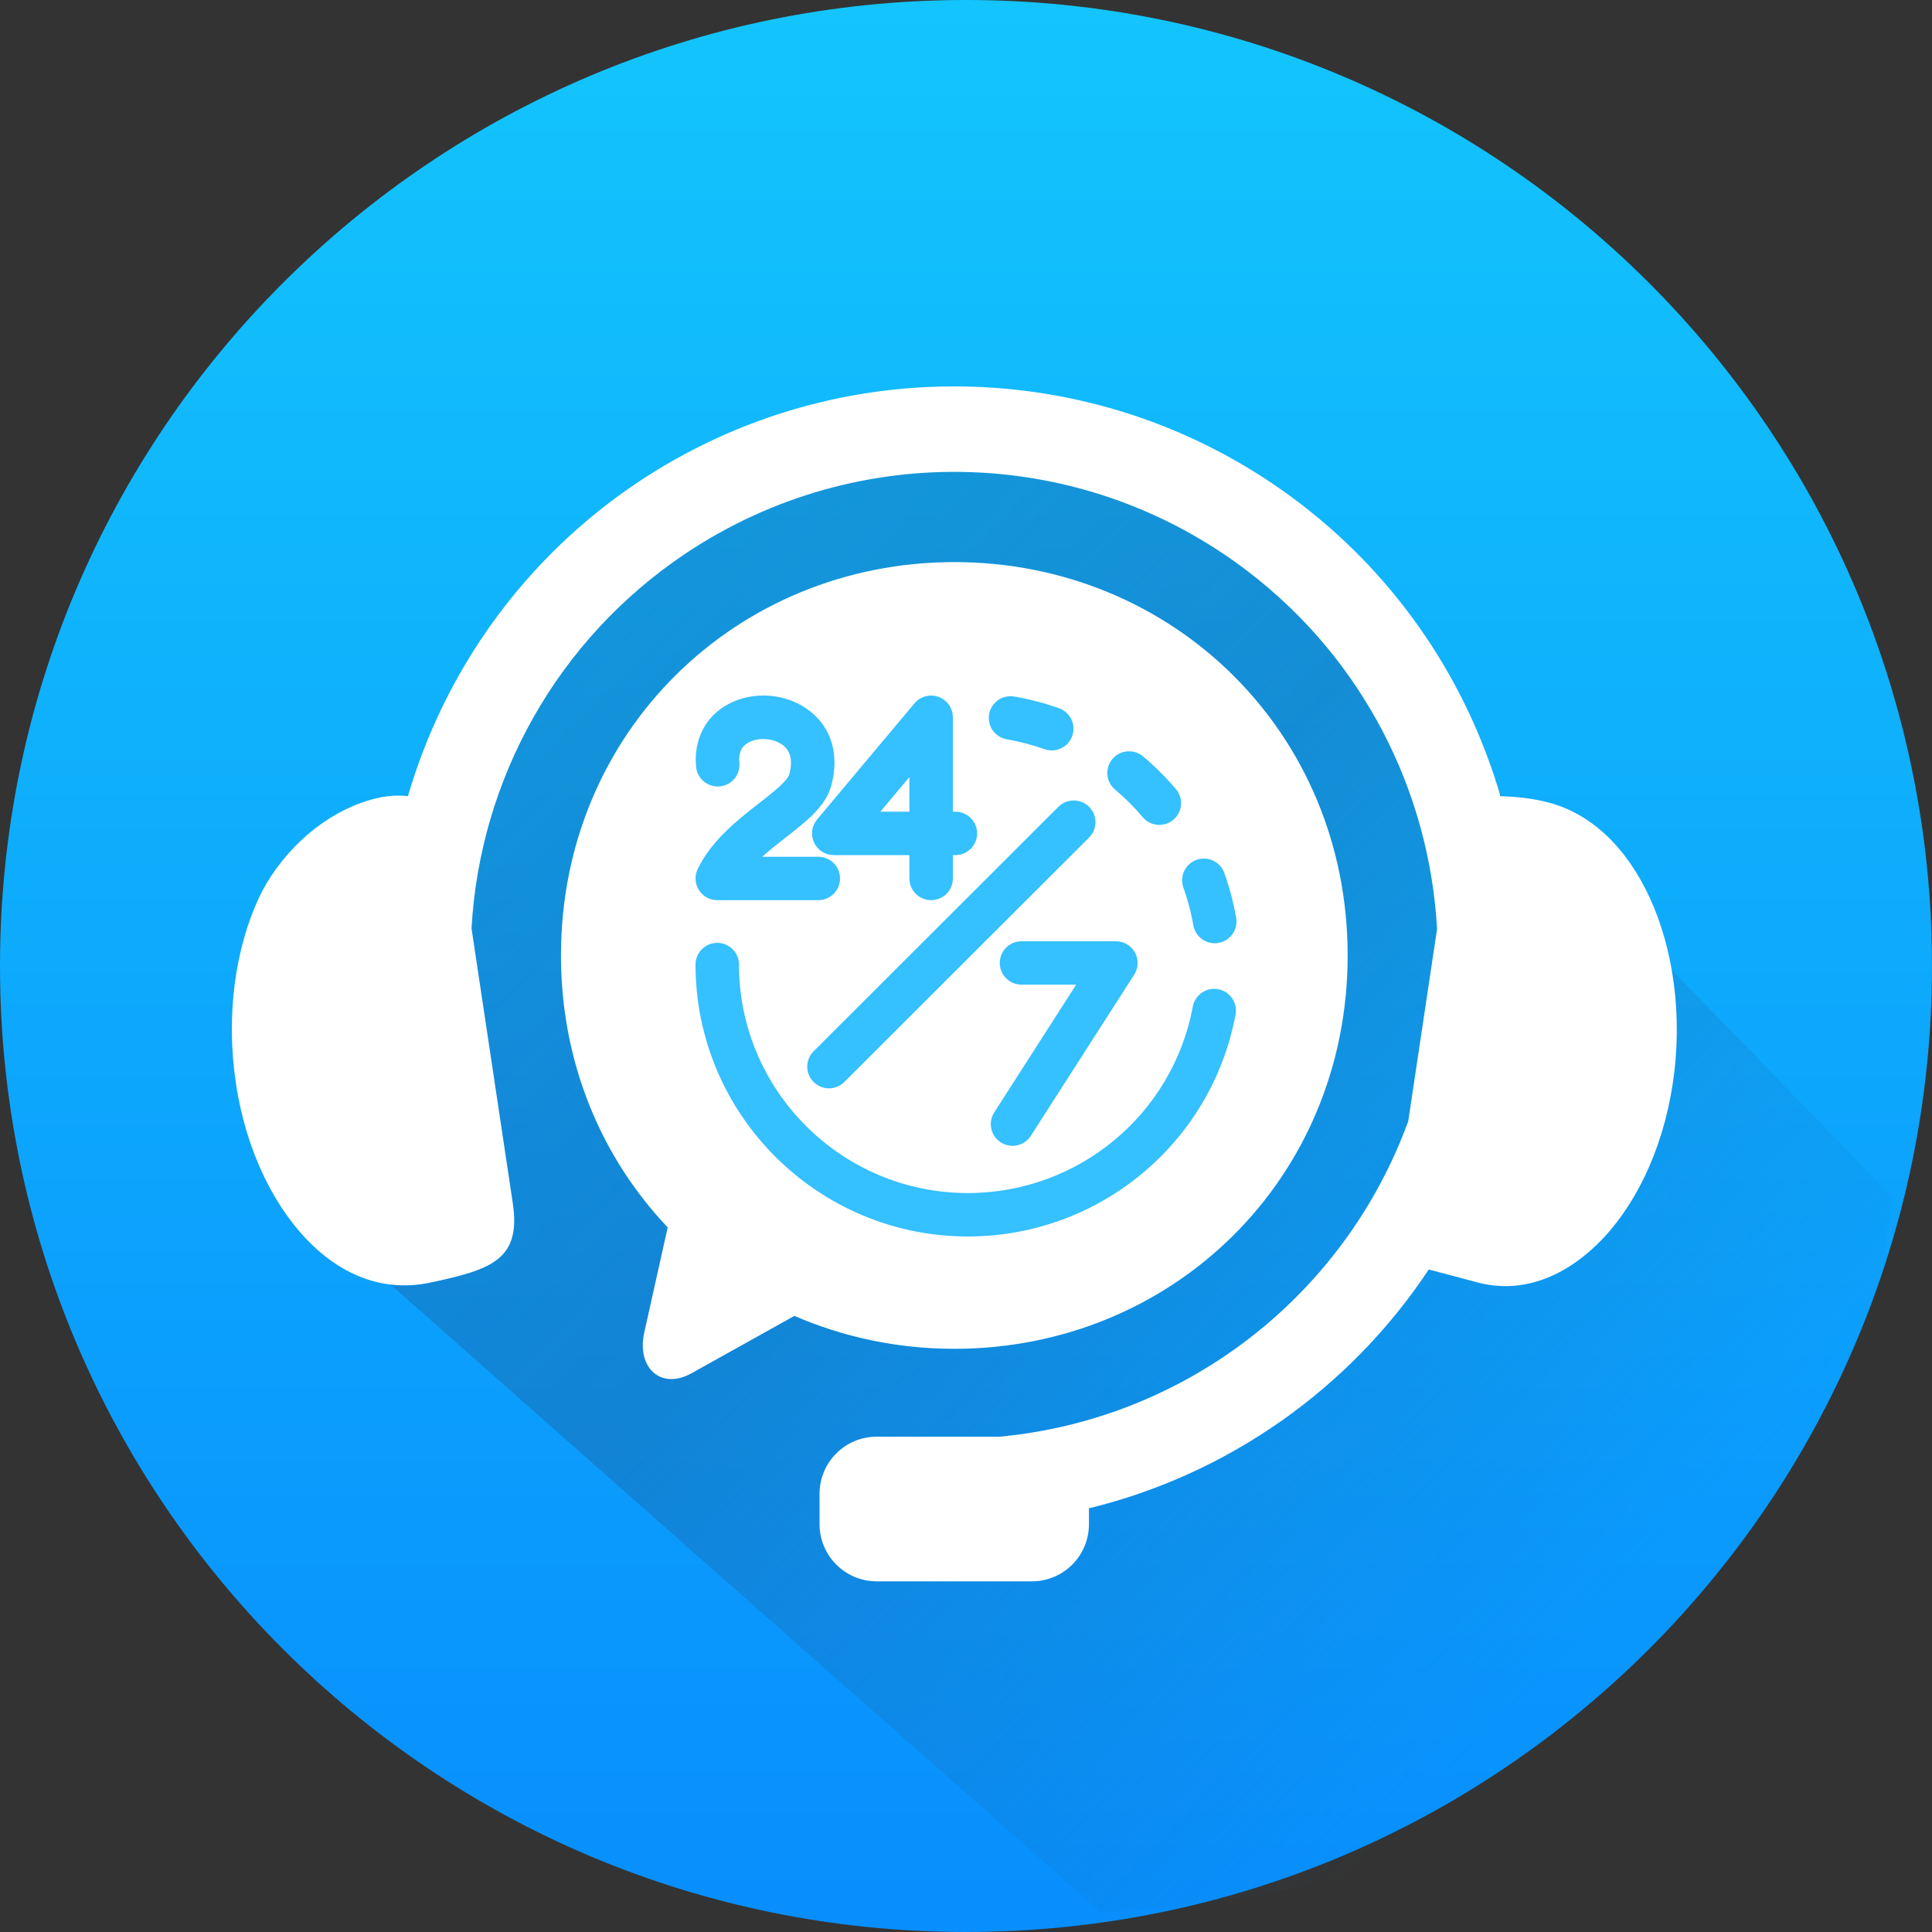 <svg width="50" height="50" viewBox="0 0 50 50" fill="none" xmlns="http://www.w3.org/2000/svg">
<rect x="0" y="0" width="50" height="50" fill="#333333" stroke="none"/>
<path d="M25 50C38.807 50 50 38.807 50 25C50 11.193 38.807 0 25 0C11.193 0 0 11.193 0 25C0 38.807 11.193 50 25 50Z" fill="url(#paint0_linear_2885_1128)"/>
<path d="M49 31C46.794 44.505 40.229 48.656 28.499 49.501L7 30.5L13 17.999L18 14L22.5 10.999L31.5 12.999L49 31Z" fill="url(#paint1_linear_2885_1128)"/>
<path fill-rule="evenodd" clip-rule="evenodd" d="M25.18 10.008C22.172 9.908 19.134 10.729 16.511 12.479C13.565 14.448 11.506 17.355 10.557 20.605C10.296 20.573 9.982 20.587 9.61 20.693C8.219 21.087 7.174 22.226 6.703 23.23C6.094 24.537 5.836 26.267 6.108 28.052C6.377 29.831 7.129 31.299 8.069 32.209C9.012 33.12 10.077 33.417 11.135 33.194C12.71 32.858 13.491 32.606 13.271 31.139L12.203 24.026C12.418 20.176 14.412 16.552 17.745 14.323C22.207 11.342 28.057 11.533 32.313 14.801C35.274 17.071 36.993 20.472 37.191 24.043L36.445 29.018C34.779 33.576 30.651 36.733 25.873 37.181H22.692C21.871 37.181 21.21 37.842 21.21 38.662V39.443C21.21 40.264 21.871 40.925 22.692 40.925H26.703C27.523 40.925 28.182 40.264 28.182 39.443V39.035C31.784 38.156 34.929 35.941 36.977 32.854L38.261 33.195C39.307 33.466 40.385 33.12 41.328 32.21C42.268 31.299 43.019 29.832 43.289 28.052C43.561 26.267 43.297 24.541 42.694 23.23C42.089 21.92 41.187 21.087 40.147 20.789C39.711 20.663 39.238 20.617 38.832 20.605C37.975 17.666 36.209 14.994 33.664 13.043C31.163 11.123 28.187 10.107 25.18 10.008Z" fill="white"/>
<path fill-rule="evenodd" clip-rule="evenodd" d="M29.875 22.804C30.935 22.804 31.794 23.664 31.797 24.727C31.794 25.787 30.935 26.649 29.875 26.649C28.812 26.649 27.95 25.787 27.95 24.727C27.95 23.664 28.812 22.804 29.875 22.804ZM24.698 22.804C25.761 22.804 26.62 23.664 26.62 24.727C26.62 25.787 25.761 26.649 24.698 26.649C23.634 26.649 22.775 25.787 22.775 24.727C22.775 23.664 23.634 22.804 24.698 22.804ZM19.523 22.804C20.583 22.804 21.445 23.664 21.445 24.727C21.445 25.787 20.583 26.649 19.523 26.649C18.46 26.649 17.601 25.787 17.601 24.727C17.601 23.664 18.46 22.804 19.523 22.804ZM24.698 14.547C19.061 14.547 14.518 18.94 14.518 24.727C14.518 27.506 15.568 29.962 17.28 31.765L16.673 34.488C16.473 35.384 17.094 35.987 17.9 35.538L20.559 34.055C21.823 34.603 23.221 34.907 24.698 34.907C30.337 34.907 34.877 30.516 34.877 24.727C34.877 18.94 30.337 14.547 24.698 14.547Z" fill="white"/>
<circle cx="25" cy="25" r="8" fill="white"/>
<path d="M29.574 21.149C29.357 20.891 29.116 20.651 28.858 20.435C28.62 20.235 28.589 19.881 28.789 19.643C28.878 19.538 28.997 19.473 29.122 19.452C29.28 19.424 29.449 19.463 29.582 19.575C29.889 19.832 30.175 20.118 30.433 20.423C30.634 20.66 30.604 21.015 30.367 21.215C30.261 21.304 30.132 21.348 30.004 21.348C29.844 21.348 29.685 21.28 29.574 21.149Z" fill="#35C0FF"/>
<path d="M25.731 28.789L27.851 25.483H26.436C26.125 25.483 25.874 25.232 25.874 24.922C25.874 24.611 26.125 24.36 26.436 24.36H28.88C29.085 24.36 29.275 24.471 29.373 24.652C29.472 24.831 29.464 25.051 29.353 25.224L26.678 29.395C26.571 29.562 26.389 29.654 26.204 29.654C26.1 29.654 25.995 29.625 25.901 29.565C25.639 29.398 25.563 29.051 25.731 28.789Z" fill="#35C0FF"/>
<path d="M21.056 27.207L27.39 20.881C27.519 20.753 27.694 20.699 27.861 20.721C27.98 20.737 28.095 20.79 28.186 20.881C28.406 21.1 28.406 21.456 28.186 21.675L21.851 28.001C21.741 28.111 21.597 28.166 21.453 28.166C21.309 28.166 21.165 28.111 21.056 28.001C20.836 27.782 20.836 27.426 21.056 27.207Z" fill="#35C0FF"/>
<path d="M27.03 19.388C26.715 19.276 26.388 19.191 26.058 19.134C25.751 19.081 25.546 18.79 25.598 18.485C25.651 18.179 25.942 17.974 26.248 18.026C26.642 18.094 27.032 18.196 27.407 18.329C27.7 18.433 27.853 18.755 27.749 19.047C27.667 19.277 27.45 19.421 27.219 19.421C27.181 19.421 27.142 19.417 27.103 19.408C27.079 19.403 27.055 19.396 27.03 19.388Z" fill="#35C0FF"/>
<path fill-rule="evenodd" clip-rule="evenodd" d="M21.147 21.207L23.666 18.203C23.818 18.022 24.067 17.955 24.29 18.035C24.512 18.117 24.66 18.327 24.66 18.564V21.007H24.725C25.036 21.007 25.288 21.258 25.288 21.568C25.288 21.879 25.036 22.13 24.725 22.13H24.66V22.735C24.66 22.901 24.587 23.052 24.472 23.154C24.372 23.243 24.241 23.296 24.098 23.296C23.787 23.296 23.535 23.045 23.535 22.735V22.13H21.578C21.36 22.13 21.161 22.004 21.068 21.806C20.976 21.609 21.006 21.375 21.147 21.207ZM22.783 21.007H23.535V20.11L22.783 21.007Z" fill="#35C0FF"/>
<path d="M19.645 20.787C19.972 20.532 20.379 20.215 20.426 20.041C20.52 19.699 20.466 19.446 20.267 19.289C20.036 19.106 19.636 19.072 19.375 19.214C19.187 19.316 19.11 19.483 19.135 19.739C19.165 20.048 18.938 20.323 18.629 20.352C18.32 20.381 18.045 20.156 18.015 19.847C17.948 19.149 18.255 18.544 18.837 18.228C19.499 17.867 20.375 17.941 20.966 18.407C21.527 18.851 21.726 19.555 21.512 20.337C21.366 20.871 20.866 21.26 20.337 21.672C20.136 21.829 19.924 21.995 19.726 22.173H21.177C21.488 22.173 21.74 22.424 21.74 22.735C21.74 23.045 21.488 23.296 21.177 23.296H18.563C18.369 23.296 18.189 23.197 18.086 23.032C17.983 22.868 17.972 22.664 18.057 22.489C18.42 21.741 19.099 21.212 19.645 20.787Z" fill="#35C0FF"/>
<path d="M30.87 26.05C30.927 25.745 31.22 25.544 31.526 25.6C31.831 25.657 32.033 25.95 31.976 26.255C31.357 29.584 28.443 32 25.048 32C21.162 32 18 28.843 18 24.963C18 24.652 18.252 24.401 18.563 24.401C18.873 24.401 19.125 24.652 19.125 24.963C19.125 28.223 21.782 30.876 25.048 30.876C27.901 30.876 30.349 28.847 30.87 26.05Z" fill="#35C0FF"/>
<path d="M31.88 23.23C31.924 23.403 31.961 23.578 31.992 23.754C32.045 24.059 31.839 24.35 31.533 24.402L31.481 24.41L31.437 24.411C31.292 24.411 31.157 24.355 31.055 24.261C30.967 24.18 30.905 24.071 30.883 23.945C30.85 23.759 30.809 23.573 30.758 23.39C30.719 23.249 30.675 23.109 30.626 22.971C30.521 22.679 30.674 22.357 30.966 22.252C31.259 22.149 31.581 22.3 31.685 22.593C31.76 22.802 31.825 23.015 31.88 23.23Z" fill="#35C0FF"/>
<defs>
<linearGradient id="paint0_linear_2885_1128" x1="25" y1="0.181" x2="25" y2="49.102" gradientUnits="userSpaceOnUse">
<stop stop-color="#13C5FC"/>
<stop offset="1" stop-color="#088FFD"/>
</linearGradient>
<linearGradient id="paint1_linear_2885_1128" x1="14.809" y1="6.931" x2="45.971" y2="37.237" gradientUnits="userSpaceOnUse">
<stop stop-color="#186EB3" stop-opacity="0.4"/>
<stop offset="0.5" stop-color="#186EB3" stop-opacity="0.54"/>
<stop offset="1" stop-color="#186EB3" stop-opacity="0"/>
</linearGradient>
</defs>
</svg>
